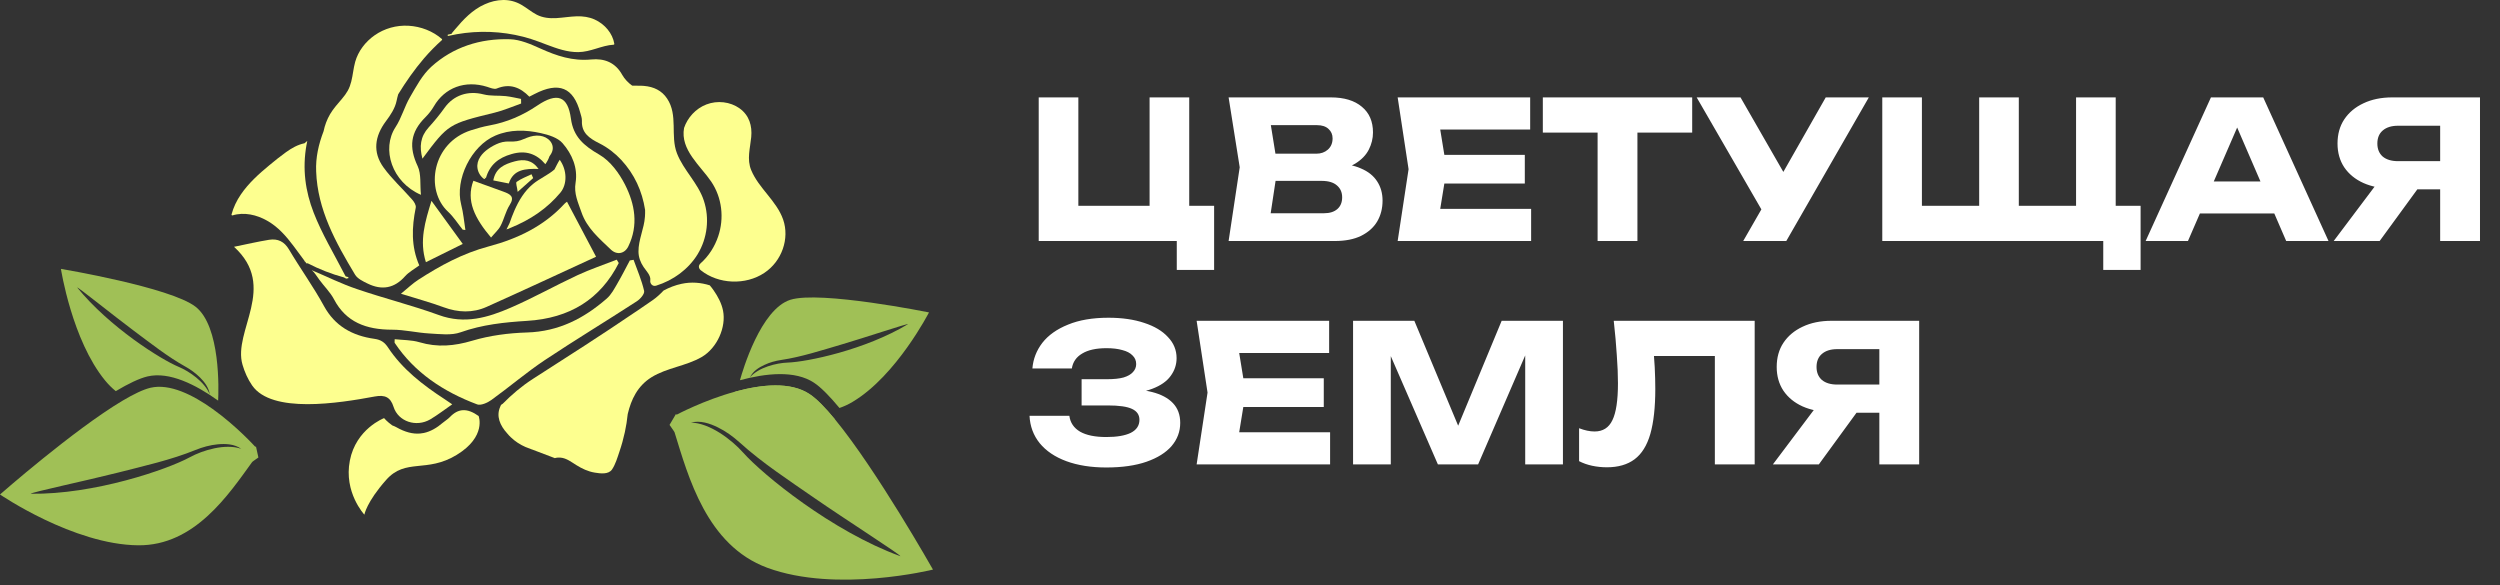 <svg width="235" height="55" viewBox="0 0 235 55" fill="none" xmlns="http://www.w3.org/2000/svg">
<rect x="0" y="0" width="235" height="55" fill="#333333" stroke="none"/>
<path d="M111.787 9.155V20.567L110.455 19.343H114.127V25.373H110.617V21.953L111.643 22.655H97.639V9.155H101.365V20.567L100.159 19.343H109.375L108.061 20.567V9.155H111.787ZM125.047 16.049L125.353 15.347C126.397 15.371 127.255 15.533 127.927 15.833C128.611 16.121 129.121 16.529 129.457 17.057C129.793 17.573 129.961 18.173 129.961 18.857C129.961 19.589 129.793 20.243 129.457 20.819C129.121 21.383 128.617 21.833 127.945 22.169C127.285 22.493 126.457 22.655 125.461 22.655H115.489L116.533 15.725L115.489 9.155H125.101C126.349 9.155 127.321 9.449 128.017 10.037C128.713 10.613 129.061 11.417 129.061 12.449C129.061 13.013 128.929 13.553 128.665 14.069C128.401 14.585 127.975 15.023 127.387 15.383C126.811 15.731 126.031 15.953 125.047 16.049ZM119.179 21.791L117.739 20.045H124.453C124.993 20.045 125.413 19.913 125.713 19.649C126.013 19.385 126.163 19.019 126.163 18.551C126.163 18.083 126.001 17.711 125.677 17.435C125.353 17.147 124.873 17.003 124.237 17.003H118.693V14.447H123.733C124.165 14.447 124.525 14.321 124.813 14.069C125.113 13.805 125.263 13.451 125.263 13.007C125.263 12.647 125.137 12.353 124.885 12.125C124.633 11.885 124.273 11.765 123.805 11.765H117.757L119.179 10.019L120.097 15.725L119.179 21.791ZM143.332 14.555V17.255H133.45V14.555H143.332ZM135.988 15.905L135.106 21.323L133.594 19.631H143.926V22.655H131.38L132.406 15.905L131.38 9.155H143.836V12.179H133.594L135.106 10.487L135.988 15.905ZM150.174 10.793H153.918V22.655H150.174V10.793ZM145.026 9.155H159.066V12.467H145.026V9.155ZM163.861 22.655L166.291 18.425H166.345L171.619 9.155H175.669L167.911 22.655H163.861ZM166.237 20.837L159.487 9.155H163.609L168.883 18.335L166.237 20.837ZM198.876 9.155V20.891L197.274 19.343H201.216V25.373H197.706V21.305L199.398 22.655H176.934V9.155H180.66V20.891L179.058 19.343H187.644L186.042 20.891V9.155H189.768V20.891L188.166 19.343H196.752L195.15 20.891V9.155H198.876ZM205.56 20.063V17.057H214.866V20.063H205.56ZM212.742 9.155L218.88 22.655H214.902L209.754 10.739H210.834L205.668 22.655H201.69L207.828 9.155H212.742ZM230.527 15.149V17.795H224.893L224.875 17.723C223.843 17.723 222.937 17.549 222.157 17.201C221.389 16.853 220.789 16.361 220.357 15.725C219.937 15.089 219.727 14.345 219.727 13.493C219.727 12.617 219.937 11.861 220.357 11.225C220.789 10.577 221.389 10.073 222.157 9.713C222.937 9.341 223.843 9.155 224.875 9.155H233.119V22.655H229.375V10.145L231.049 11.819H225.415C224.803 11.819 224.323 11.969 223.975 12.269C223.639 12.557 223.471 12.965 223.471 13.493C223.471 14.009 223.639 14.417 223.975 14.717C224.323 15.005 224.803 15.149 225.415 15.149H230.527ZM228.295 16.337L223.687 22.655H219.367L224.119 16.337H228.295ZM103.993 43.943C102.565 43.943 101.311 43.745 100.231 43.349C99.163 42.953 98.329 42.389 97.729 41.657C97.141 40.925 96.823 40.067 96.775 39.083H100.519C100.603 39.731 100.939 40.229 101.527 40.577C102.115 40.913 102.937 41.081 103.993 41.081C104.989 41.081 105.757 40.949 106.297 40.685C106.837 40.409 107.107 40.001 107.107 39.461C107.107 38.993 106.873 38.651 106.405 38.435C105.949 38.219 105.193 38.111 104.137 38.111H101.671V35.645H104.083C104.707 35.645 105.217 35.591 105.613 35.483C106.009 35.363 106.303 35.195 106.495 34.979C106.699 34.763 106.801 34.511 106.801 34.223C106.801 33.899 106.687 33.629 106.459 33.413C106.243 33.185 105.925 33.017 105.505 32.909C105.097 32.789 104.599 32.729 104.011 32.729C103.039 32.729 102.277 32.897 101.725 33.233C101.173 33.557 100.849 34.025 100.753 34.637H97.045C97.117 33.749 97.429 32.945 97.981 32.225C98.545 31.505 99.349 30.935 100.393 30.515C101.437 30.083 102.703 29.867 104.191 29.867C105.475 29.867 106.597 30.029 107.557 30.353C108.517 30.665 109.261 31.109 109.789 31.685C110.329 32.249 110.599 32.909 110.599 33.665C110.599 34.277 110.413 34.835 110.041 35.339C109.681 35.843 109.105 36.245 108.313 36.545C107.533 36.845 106.519 36.995 105.271 36.995V36.617C106.447 36.557 107.455 36.635 108.295 36.851C109.147 37.067 109.801 37.415 110.257 37.895C110.713 38.375 110.941 38.993 110.941 39.749C110.941 40.565 110.671 41.291 110.131 41.927C109.591 42.551 108.805 43.043 107.773 43.403C106.741 43.763 105.481 43.943 103.993 43.943ZM124.435 35.555V38.255H114.553V35.555H124.435ZM117.091 36.905L116.209 42.323L114.697 40.631H125.029V43.655H112.483L113.509 36.905L112.483 30.155H124.939V33.179H114.697L116.209 31.487L117.091 36.905ZM146.916 30.155V43.655H143.37V31.487L144.162 31.577L138.942 43.655H135.162L129.924 31.613L130.734 31.523V43.655H127.188V30.155H132.948L137.79 41.747H136.35L141.156 30.155H146.916ZM151.692 30.155H164.94V43.655H161.196V31.775L162.888 33.467H153.78L155.346 32.225C155.442 33.017 155.508 33.779 155.544 34.511C155.58 35.231 155.598 35.915 155.598 36.563C155.598 38.291 155.442 39.701 155.13 40.793C154.818 41.873 154.326 42.665 153.654 43.169C152.982 43.673 152.112 43.925 151.044 43.925C150.576 43.925 150.114 43.877 149.658 43.781C149.214 43.685 148.806 43.541 148.434 43.349V40.253C148.962 40.457 149.448 40.559 149.892 40.559C150.672 40.559 151.23 40.205 151.566 39.497C151.914 38.789 152.088 37.631 152.088 36.023C152.088 35.243 152.052 34.367 151.98 33.395C151.92 32.423 151.824 31.343 151.692 30.155ZM177.81 36.149V38.795H172.176L172.158 38.723C171.126 38.723 170.22 38.549 169.44 38.201C168.672 37.853 168.072 37.361 167.64 36.725C167.22 36.089 167.01 35.345 167.01 34.493C167.01 33.617 167.22 32.861 167.64 32.225C168.072 31.577 168.672 31.073 169.44 30.713C170.22 30.341 171.126 30.155 172.158 30.155H180.402V43.655H176.658V31.145L178.332 32.819H172.698C172.086 32.819 171.606 32.969 171.258 33.269C170.922 33.557 170.754 33.965 170.754 34.493C170.754 35.009 170.922 35.417 171.258 35.717C171.606 36.005 172.086 36.149 172.698 36.149H177.81ZM175.578 37.337L170.97 43.655H166.65L171.402 37.337H175.578Z" fill="white"/>
<path d="M78.486 39.415C77.595 38.335 76.775 37.491 76.096 37.042C74.307 35.855 71.585 36.137 69.131 36.806C66.161 37.612 63.602 38.982 63.602 38.982L63.538 38.921L62.937 39.94C63.064 40.108 63.184 40.282 63.298 40.457C63.333 40.511 63.368 40.564 63.404 40.625C64.698 44.808 66.423 51.259 72.115 53.366C78.648 55.785 87.699 53.541 87.699 53.541C87.699 53.541 82.41 44.185 78.486 39.415ZM69.845 42.534C68.77 41.325 66.699 39.75 64.952 39.727C65.801 39.491 66.713 39.796 67.469 40.168C68.219 40.533 68.905 41.028 69.534 41.598C71.627 43.5 74.18 45.166 76.57 46.824C79.391 48.779 84.722 52.187 84.637 52.285C78.21 49.943 71.698 44.618 69.845 42.534Z" fill="#A0C056"/>
<path d="M76.096 37.042C74.307 35.855 71.585 36.137 69.131 36.806C69.11 36.882 69.096 36.928 69.096 36.928L69.039 36.935L69.244 37.727C69.379 37.734 69.52 37.749 69.654 37.765C69.697 37.772 69.739 37.78 69.781 37.78C72.037 38.837 75.283 40.518 78.479 39.415C77.595 38.335 76.775 37.491 76.096 37.042Z" fill="#A0C056"/>
<path d="M74.293 28.18C71.507 29.063 69.81 34.821 69.556 35.741C72.002 35.08 74.731 34.791 76.52 35.977C77.192 36.426 78.012 37.27 78.91 38.35C79.328 38.206 79.752 38.016 80.162 37.765C84.27 35.308 87.325 29.367 87.325 29.367C87.325 29.367 77.086 27.298 74.293 28.18ZM74.038 34.083C72.978 34.121 71.302 34.532 70.496 35.468C70.772 34.897 71.33 34.539 71.847 34.304C72.356 34.06 72.9 33.916 73.459 33.832C75.304 33.558 77.249 32.927 79.115 32.379C81.314 31.733 85.345 30.379 85.352 30.47C81.322 32.897 75.856 34.022 74.038 34.083Z" fill="#A0C056"/>
<path d="M24.062 41.971L23.998 42.001C23.998 42.001 22.245 40.054 19.996 38.449C18.144 37.126 15.959 36.03 14.149 36.449C13.47 36.608 12.558 37.05 11.518 37.666C6.951 40.381 0 46.482 0 46.482C0 46.482 6.901 51.205 12.996 51.258C18.299 51.304 21.488 46.489 23.708 43.424C23.751 43.393 23.793 43.355 23.843 43.317C23.991 43.211 24.14 43.104 24.288 43.005L24.062 41.971ZM17.84 42.983C15.732 44.131 8.867 46.497 2.885 46.413C2.842 46.299 8.202 45.158 11.08 44.428C13.519 43.804 16.1 43.226 18.356 42.306C19.035 42.032 19.742 41.834 20.463 41.766C21.191 41.697 22.033 41.727 22.676 42.191C21.212 41.667 19.063 42.313 17.84 42.983Z" fill="#A0C056"/>
<path d="M18.384 28.834C16.029 27.001 5.727 25.275 5.727 25.275C5.727 25.275 6.766 31.976 9.878 35.764C10.196 36.152 10.528 36.479 10.882 36.768C12.055 36.068 13.095 35.566 13.866 35.384C15.923 34.904 18.398 36.152 20.505 37.658C20.555 36.707 20.745 30.668 18.384 28.834ZM16.8 34.486C15.103 33.779 10.302 30.759 7.254 27.024C7.29 26.941 10.669 29.664 12.543 31.063C14.134 32.25 15.775 33.543 17.429 34.463C17.924 34.737 18.391 35.08 18.801 35.483C19.218 35.901 19.635 36.433 19.713 37.072C19.246 35.893 17.79 34.904 16.8 34.486Z" fill="#A0C056"/>
<path d="M42.163 3.373C44.206 2.9 46.363 2.867 48.421 3.281C48.93 3.38 49.432 3.512 49.927 3.669C50.422 3.827 50.91 4.018 51.397 4.202C52.338 4.557 53.328 4.912 54.36 4.899C54.933 4.892 55.477 4.741 56.015 4.577C56.559 4.412 57.103 4.235 57.676 4.202C57.726 4.202 57.754 4.163 57.747 4.117C57.584 3.137 56.856 2.269 55.901 1.835C55.378 1.598 54.813 1.519 54.233 1.532C53.582 1.552 52.939 1.664 52.288 1.703C51.652 1.736 51.03 1.677 50.464 1.388C49.941 1.118 49.502 0.73 48.993 0.441C48.477 0.145 47.904 -0.006 47.303 0C46.702 0.007 46.108 0.158 45.571 0.401C44.404 0.914 43.542 1.848 42.764 2.769C42.665 2.887 42.566 2.999 42.474 3.117C42.46 3.137 42.453 3.156 42.46 3.176C42.347 3.203 42.234 3.222 42.128 3.249C42.029 3.268 42.071 3.4 42.163 3.373Z" fill="#FDFF8F"/>
<path d="M48.661 18.037C49.283 17.485 49.7 17.117 50.118 16.742C50.068 16.623 50.012 16.505 49.962 16.38C49.488 16.61 48.979 16.794 48.562 17.097C48.456 17.183 48.612 17.59 48.661 18.037Z" fill="#FDFF8F"/>
<path d="M47.877 21.463C49.892 20.661 51.44 19.582 52.671 18.116C53.342 17.314 53.307 15.979 52.614 15.019C52.43 15.302 52.282 15.624 52.119 15.933C51.518 16.452 50.719 16.788 50.104 17.294C49.291 17.965 48.761 18.866 48.357 19.786C48.188 20.174 48.039 20.575 47.898 20.976C47.799 21.167 47.707 21.364 47.608 21.568C47.664 21.549 47.721 21.522 47.77 21.503C47.806 21.516 47.855 21.509 47.877 21.463Z" fill="#FDFF8F"/>
<path d="M51.263 15.433C51.454 15.164 51.574 14.92 51.645 14.703C51.758 14.552 51.857 14.388 51.914 14.21C52.02 13.881 51.942 13.533 51.716 13.263C51.482 12.98 51.136 12.816 50.768 12.763C50.344 12.704 49.927 12.796 49.538 12.948C49.333 13.027 49.135 13.118 48.923 13.191C48.704 13.263 48.491 13.296 48.258 13.303C48.018 13.309 47.784 13.29 47.544 13.309C47.332 13.329 47.12 13.375 46.922 13.447C46.554 13.585 46.2 13.776 45.889 14C45.599 14.204 45.338 14.447 45.147 14.736C44.935 15.058 44.822 15.44 44.885 15.821C44.942 16.203 45.154 16.564 45.479 16.807C45.55 16.86 45.656 16.768 45.585 16.709C45.479 16.623 45.387 16.531 45.31 16.433C45.394 16.538 45.515 16.65 45.67 16.755C46.031 15.492 46.858 14.828 48.096 14.48C49.411 14.098 50.436 14.453 51.263 15.433Z" fill="#FDFF8F"/>
<path d="M54.657 19.951C55.16 21.43 56.319 22.41 57.415 23.455C57.988 24.008 58.73 23.85 59.062 23.16C60.031 21.174 59.685 19.195 58.751 17.353C58.207 16.288 57.38 15.144 56.34 14.539C54.87 13.691 53.894 12.849 53.667 11.152C53.378 9.009 52.374 8.667 50.514 9.916C49.135 10.85 47.65 11.495 45.982 11.797C45.402 11.902 44.836 12.066 44.278 12.244C40.615 13.415 39.922 17.873 42.121 19.905C42.651 20.398 43.04 21.023 43.493 21.588C43.578 21.601 43.662 21.608 43.747 21.621C43.62 20.825 43.556 20.01 43.351 19.234C42.743 16.867 44.299 13.717 46.554 12.75C47.961 12.146 49.411 12.198 50.839 12.514C51.568 12.671 52.437 12.948 52.876 13.454C53.781 14.493 54.325 15.782 54.106 17.163C53.929 18.188 54.339 19.03 54.657 19.951Z" fill="#FDFF8F"/>
<path d="M59.868 28.315C60.194 28.104 60.611 27.618 60.547 27.342C60.321 26.349 59.904 25.395 59.557 24.422C59.437 24.442 59.317 24.462 59.204 24.481C58.822 25.198 58.454 25.928 58.044 26.631C57.747 27.138 57.464 27.697 57.019 28.078C54.912 29.906 52.543 31.169 49.517 31.254C47.799 31.307 46.038 31.537 44.405 32.023C42.701 32.53 41.124 32.674 39.42 32.168C38.691 31.951 37.885 31.971 37.101 31.885C37.101 32.122 37.072 32.194 37.108 32.24C38.96 35.015 41.668 36.817 44.857 38.014C45.19 38.139 45.826 37.862 46.179 37.606C47.876 36.383 49.46 35.022 51.2 33.858C54.049 31.964 56.991 30.182 59.868 28.315Z" fill="#FDFF8F"/>
<path d="M55.584 5.59C53.823 5.761 52.317 5.248 50.789 4.557C49.899 4.156 48.909 3.722 47.954 3.689C45.14 3.597 42.573 4.432 40.544 6.273C39.688 7.049 39.123 8.134 38.536 9.14C38.013 10.035 37.751 11.074 37.185 11.942C35.828 14.006 36.839 17.136 39.568 18.313C39.469 17.32 39.611 16.373 39.264 15.624C38.423 13.842 38.557 12.435 39.999 11.008C40.303 10.705 40.572 10.357 40.784 9.995C41.81 8.226 43.726 7.516 45.79 8.161C46.08 8.253 46.455 8.417 46.681 8.325C47.94 7.806 48.909 8.22 49.757 9.088C49.948 8.989 50.097 8.917 50.245 8.838C52.536 7.654 53.901 8.213 54.544 10.594C54.615 10.844 54.707 11.1 54.7 11.356C54.65 12.474 55.371 12.994 56.34 13.474C57.104 13.855 57.825 14.414 58.391 15.025C59.642 16.373 60.363 17.958 60.639 19.734C60.646 19.944 60.639 20.161 60.625 20.371C60.554 21.483 60.003 22.541 60.017 23.659C60.024 24.185 60.201 24.659 60.498 25.099C60.731 25.448 61.198 25.901 61.127 26.349C61.078 26.631 61.318 26.96 61.671 26.855C63.305 26.349 64.719 25.297 65.575 23.902C66.501 22.384 66.713 20.503 66.154 18.839C65.617 17.215 64.252 15.999 63.637 14.421C62.987 12.75 63.764 10.837 62.704 9.259C62.209 8.516 61.459 8.154 60.54 8.075C60.201 8.042 59.805 8.069 59.423 8.049C59.041 7.779 58.702 7.411 58.497 7.049C57.853 5.872 56.807 5.471 55.584 5.59Z" fill="#FDFF8F"/>
<path d="M40.035 24.645C41.194 24.073 42.276 23.534 43.499 22.929C42.509 21.568 41.59 20.299 40.558 18.879C39.964 20.818 39.398 22.633 40.035 24.645Z" fill="#FDFF8F"/>
<path d="M46.158 22.331C46.512 21.904 46.865 21.601 47.056 21.227C47.389 20.595 47.53 19.865 47.912 19.267C48.414 18.485 47.968 18.248 47.311 18.011C46.399 17.689 45.487 17.354 44.497 16.992C43.79 18.866 44.624 20.51 46.158 22.331Z" fill="#FDFF8F"/>
<path d="M50.627 15.88C50.012 15.026 49.262 14.934 48.378 15.17C47.41 15.433 46.582 15.802 46.37 16.959C46.844 17.051 47.268 17.136 47.827 17.248C48.258 15.907 49.396 15.848 50.627 15.88Z" fill="#FDFF8F"/>
<path d="M47.544 9.035C46.844 8.963 46.115 9.042 45.451 8.871C43.994 8.496 42.637 8.943 41.781 10.146C41.328 10.784 40.819 11.396 40.289 11.981C39.504 12.849 39.412 13.796 39.709 14.914C42.135 11.652 42.17 11.646 46.504 10.587C47.353 10.377 48.159 10.021 48.986 9.732C48.986 9.587 48.986 9.443 48.979 9.298C48.498 9.206 48.025 9.088 47.544 9.035Z" fill="#FDFF8F"/>
<path d="M36.994 38.244C37.433 39.631 39.13 40.19 40.445 39.421C41.145 39.007 41.781 38.507 42.509 38.007C42.241 37.823 42.022 37.672 41.802 37.527C39.738 36.186 37.814 34.693 36.478 32.668C36.153 32.175 35.806 31.938 35.205 31.852C33.091 31.556 31.479 30.636 30.461 28.782C29.464 26.953 28.226 25.244 27.159 23.442C26.72 22.706 26.119 22.41 25.292 22.541C24.231 22.712 23.192 22.956 21.997 23.199C26.141 26.973 21.863 31.109 22.796 34.285C22.994 34.963 23.291 35.64 23.701 36.232C25.554 38.908 31.84 37.902 35.227 37.271C36.188 37.093 36.704 37.33 36.994 38.244Z" fill="#FDFF8F"/>
<path d="M37.688 27.611C39.152 28.072 40.453 28.42 41.697 28.88C43.069 29.387 44.434 29.433 45.742 28.847C49.263 27.269 52.756 25.639 56.03 24.133C55.068 22.311 54.191 20.648 53.3 18.964C53.265 18.991 53.152 19.056 53.067 19.148C51.172 21.22 48.704 22.43 45.947 23.16C43.5 23.811 41.351 24.981 39.293 26.316C38.77 26.658 38.317 27.098 37.688 27.611Z" fill="#FDFF8F"/>
<path d="M25.101 20.74C26.148 21.325 26.918 22.226 27.611 23.147C27.944 23.587 28.262 24.034 28.594 24.475C28.622 24.521 28.643 24.567 28.672 24.613C28.679 24.606 28.686 24.606 28.693 24.6C28.7 24.606 28.707 24.613 28.707 24.619C28.714 24.633 28.721 24.646 28.728 24.652C28.75 24.679 28.771 24.712 28.792 24.738C28.82 24.777 28.877 24.771 28.912 24.744C29.994 25.303 31.147 25.757 32.334 26.079C32.426 26.125 32.518 26.178 32.61 26.23C32.596 26.204 32.582 26.171 32.568 26.145C32.603 26.152 32.632 26.165 32.667 26.171C32.759 26.198 32.794 26.066 32.709 26.04C32.632 26.02 32.561 26 32.49 25.981C31.373 23.817 30.249 21.963 29.485 19.99C28.714 18.005 28.396 15.894 28.82 13.566C28.849 13.546 28.849 13.513 28.834 13.487C28.849 13.408 28.863 13.329 28.884 13.244C28.799 13.316 28.707 13.395 28.622 13.467C27.979 13.599 27.413 13.928 26.897 14.296C26.353 14.684 25.836 15.105 25.327 15.525C24.33 16.348 23.355 17.229 22.64 18.281C22.244 18.859 21.94 19.497 21.764 20.161C21.75 20.207 21.799 20.26 21.856 20.247C22.952 19.911 24.14 20.194 25.101 20.74Z" fill="#FDFF8F"/>
<path d="M29.301 25.395C29.542 25.573 29.761 25.948 30.023 26.303C30.475 26.921 31.048 27.473 31.394 28.131C32.519 30.281 34.42 30.991 36.86 30.991C38.027 30.991 39.186 31.28 40.353 31.346C41.336 31.399 42.432 31.55 43.301 31.234C45.331 30.511 47.417 30.294 49.531 30.162C53.582 29.919 56.446 28.111 58.164 24.724C58.101 24.619 58.037 24.514 57.973 24.409C56.743 24.889 55.477 25.316 54.282 25.869C52.168 26.855 50.139 27.999 47.996 28.926C45.868 29.847 43.69 30.504 41.258 29.617C38.748 28.703 36.125 28.052 33.586 27.184C32.123 26.697 30.73 26 29.301 25.395Z" fill="#FDFF8F"/>
<path d="M33.374 25.816C33.593 26.184 34.109 26.441 34.548 26.651C35.913 27.322 37.086 27.092 38.083 25.961C38.43 25.573 38.932 25.303 39.413 24.948C38.635 23.179 38.706 21.358 39.08 19.523C39.13 19.293 38.925 18.964 38.741 18.76C37.857 17.748 36.832 16.82 36.054 15.742C35.015 14.302 35.213 12.816 36.28 11.389C36.712 10.817 37.143 10.159 37.277 9.489C37.32 9.272 37.376 9.061 37.433 8.858C38.154 7.687 38.946 6.55 39.851 5.491C40.374 4.886 40.933 4.307 41.541 3.768C41.569 3.742 41.569 3.696 41.541 3.669C40.692 2.926 39.561 2.486 38.401 2.42C37.263 2.354 36.132 2.677 35.22 3.314C34.336 3.932 33.671 4.814 33.388 5.813C33.219 6.418 33.176 7.043 33.021 7.654C32.943 7.957 32.844 8.253 32.688 8.529C32.54 8.792 32.356 9.042 32.158 9.272C31.762 9.745 31.338 10.199 31.027 10.732C30.737 11.231 30.532 11.771 30.419 12.329C29.945 13.572 29.662 14.808 29.719 16.117C29.846 19.714 31.557 22.791 33.374 25.816Z" fill="#FDFF8F"/>
<path d="M42.926 42.761C45.755 41.038 44.991 39.105 44.991 39.105C43.902 38.329 43.068 38.389 42.29 39.204C42.106 39.395 41.866 39.539 41.661 39.71C41.046 40.236 40.459 40.565 39.851 40.697C39.73 40.716 39.617 40.736 39.504 40.749C38.797 40.815 38.062 40.618 37.242 40.151C37.107 40.078 36.987 40.026 36.881 39.993C36.386 39.644 36.103 39.303 36.103 39.303C36.103 39.303 33.466 40.302 32.886 43.294C32.299 46.286 34.251 48.377 34.251 48.377C34.251 48.377 34.449 47.2 36.301 45.109C38.139 43.037 40.091 44.491 42.926 42.761Z" fill="#FDFF8F"/>
<path d="M73.614 20.634C72.999 18.879 71.323 17.702 70.616 15.999C70.185 14.966 70.517 13.934 70.616 12.882C70.715 11.843 70.439 10.844 69.52 10.186C68.636 9.555 67.427 9.423 66.402 9.818C65.391 10.206 64.627 11.067 64.302 12.027C63.927 14.079 65.843 15.578 66.854 17.07C67.88 18.59 68.085 20.516 67.512 22.213C67.187 23.173 66.635 24.06 65.85 24.757C65.631 24.955 65.652 25.224 65.879 25.408C67.526 26.723 70.086 26.829 71.846 25.652C73.501 24.553 74.236 22.423 73.614 20.634Z" fill="#FDFF8F"/>
<path d="M65.957 33.562C64.493 34.41 62.683 34.568 61.24 35.462C59.925 36.284 59.331 37.547 59.006 38.921C58.95 39.487 58.858 40.052 58.737 40.618C58.603 41.236 58.433 41.854 58.228 42.452C58.044 42.992 57.861 43.636 57.535 44.123C57.203 44.622 56.425 44.51 55.902 44.425C55.266 44.32 54.707 44.05 54.177 43.721C53.731 43.445 53.258 43.07 52.706 43.018C52.536 42.998 52.338 43.011 52.154 43.064L50.026 42.255C50.019 42.255 50.012 42.248 49.998 42.248L49.432 42.031H49.425C48.895 41.801 48.414 41.492 47.997 41.085C47.884 40.979 47.785 40.868 47.686 40.749C46.993 39.993 46.618 39.112 47.028 38.218C47.063 38.086 47.148 38.001 47.247 37.961C48.103 37.093 49.036 36.297 50.097 35.614C53.321 33.549 56.553 31.484 59.713 29.334C59.748 29.321 59.784 29.301 59.819 29.268L59.826 29.262C60.328 28.92 60.83 28.571 61.332 28.229C61.714 27.966 62.053 27.651 62.379 27.309C62.909 27.026 63.475 26.802 64.076 26.677C64.988 26.48 65.886 26.559 66.72 26.822C66.862 26.987 66.989 27.157 67.088 27.302C67.484 27.868 67.83 28.525 67.965 29.196C68.276 30.748 67.42 32.707 65.957 33.562Z" fill="#FDFF8F"/>
</svg>
